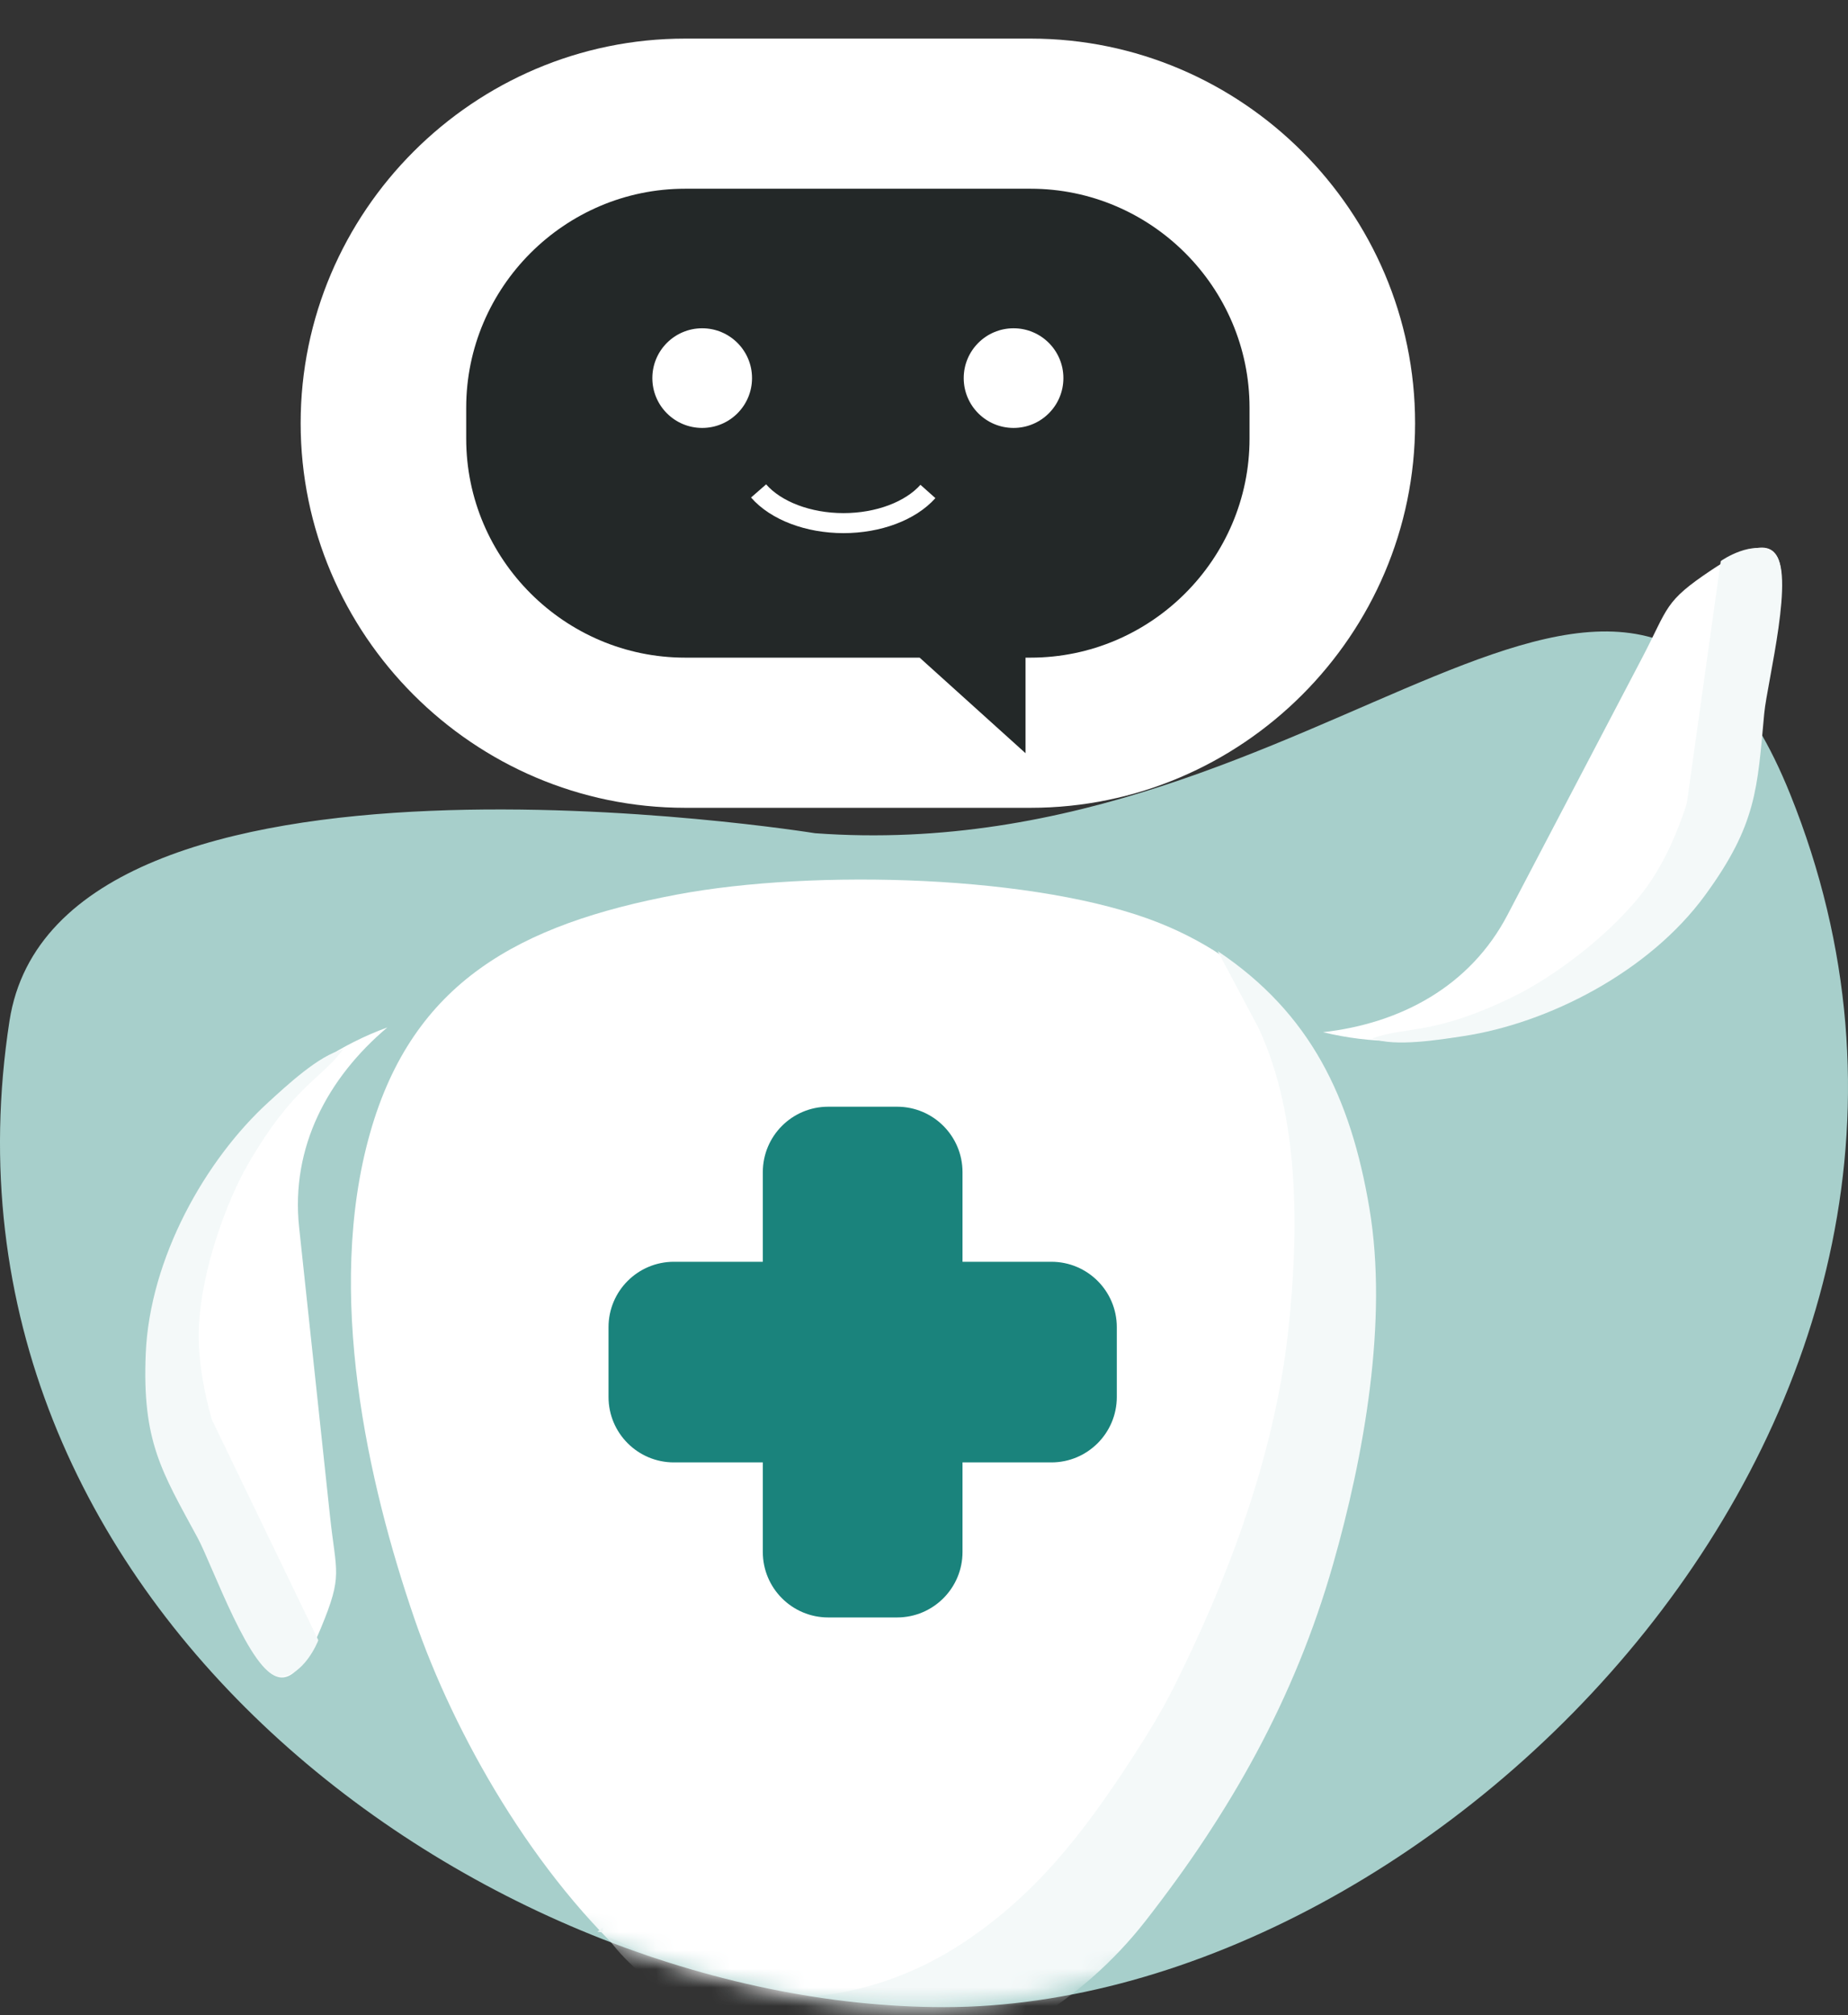 <svg width="100" height="109" viewBox="0 0 100 109" fill="none" xmlns="http://www.w3.org/2000/svg">
    <rect x="0" y="0" width="100" height="109" fill="#333333" stroke="none"/>
    <path d="M51.096 108.575C77.782 108.575 110.297 76.256 96.872 42.962C88.054 21.091 71.95 47.113 44.101 45.072C44.101 45.072 3.102 38.461 0.513 55.23C-4.345 86.704 26.25 108.575 51.096 108.575Z" fill="#A7CFCB"/>
    <mask id="mask0_5704_39900" style="mask-type:alpha" maskUnits="userSpaceOnUse" x="1" y="0" width="98" height="109">
        <path d="M98.432 41.683C98.432 77.782 71.716 113.644 43.471 108.049C13.587 102.13 9.898 83.466 6.846 82.109C6.039 81.751 4.945 77.844 3.893 74.206L1.525 67.868C1.525 64.816 3.814 63.956 2.159 62.273C6.846 54.644 3.587 54.644 6.846 39.893L8.879 28.021C13.462 5.856 19.566 1.745 19.566 1.745C91.791 -6.394 98.432 15.129 98.432 41.683Z" fill="#1A847C"/>
    </mask>
    <g mask="url(#mask0_5704_39900)">
        <path fill-rule="evenodd" clip-rule="evenodd" d="M36.624 48.392C28.076 50.002 22.341 53.129 20.027 61.284C17.581 69.902 19.897 80.21 22.433 87.583C26.66 99.872 39.676 118.482 55.415 109.52C70.88 100.715 85.206 58.903 62.736 49.928C56.229 47.328 44.042 46.995 36.624 48.392Z" fill="white"/>
        <path d="M48.544 87.495H44.817C42.863 87.495 41.278 85.909 41.278 83.955V79.108H36.467C34.512 79.108 32.929 77.522 32.929 75.569V71.792C32.929 69.838 34.512 68.255 36.467 68.255H41.278V63.407C41.278 61.451 42.863 59.867 44.817 59.867H48.544C50.498 59.867 52.084 61.451 52.084 63.407V68.255H56.893C58.847 68.255 60.433 69.838 60.433 71.792V75.569C60.433 77.522 58.847 79.108 56.893 79.108H52.084V83.955C52.084 85.909 50.498 87.495 48.544 87.495Z" fill="#1A837C"/>
        <path fill-rule="evenodd" clip-rule="evenodd" d="M37.074 2.088H55.769C67.212 2.088 76.574 11.45 76.574 22.893C76.574 34.335 67.212 43.698 55.769 43.698H37.074C25.631 43.698 16.269 34.335 16.269 22.893C16.269 11.45 25.631 2.088 37.074 2.088Z" fill="white"/>
        <path fill-rule="evenodd" clip-rule="evenodd" d="M55.77 10.209H37.073C30.558 10.209 25.227 15.54 25.227 22.056V23.729C25.227 30.244 30.558 35.575 37.073 35.575H49.764L55.494 40.744V35.575H55.77C62.285 35.575 67.616 30.244 67.616 23.729V22.056C67.616 15.54 62.285 10.209 55.77 10.209Z" fill="#232828"/>
        <path fill-rule="evenodd" clip-rule="evenodd" d="M54.846 17.758C56.337 17.758 57.543 18.965 57.543 20.453C57.543 21.943 56.337 23.149 54.846 23.149C53.357 23.149 52.149 21.943 52.149 20.453C52.149 18.965 53.357 17.758 54.846 17.758Z" fill="white"/>
        <path fill-rule="evenodd" clip-rule="evenodd" d="M37.997 17.758C39.487 17.758 40.694 18.965 40.694 20.453C40.694 21.943 39.487 23.149 37.997 23.149C36.507 23.149 35.3 21.943 35.3 20.453C35.3 18.965 36.507 17.758 37.997 17.758Z" fill="white"/>
        <path d="M50.212 26.585C49.267 27.646 47.526 28.298 45.644 28.298C43.742 28.298 41.988 27.632 41.049 26.557" stroke="white" stroke-width="1.083" stroke-miterlimit="22.926"/>
        <path fill-rule="evenodd" clip-rule="evenodd" d="M20.96 55.578C11.055 59.178 4.678 72.481 9.594 80.959C13.108 87.02 14.497 94.991 17.375 88.046C18.564 85.176 18.189 85.114 17.858 82.019L16.186 66.389C15.723 62.059 17.732 58.304 20.96 55.578Z" fill="white"/>
        <path fill-rule="evenodd" clip-rule="evenodd" d="M10.761 71.813C10.69 73.516 11.059 75.42 11.472 76.811L17.224 88.724C17.215 88.783 16.413 90.738 15.094 90.683C13.579 90.62 11.49 84.659 10.691 83.183C8.747 79.594 7.688 77.975 7.886 73.229C8.101 68.065 11.116 62.728 14.532 59.616C15.481 58.752 17.282 57.061 18.556 56.777C17.387 58.375 15.888 58.721 13.43 62.959C12.267 64.964 10.891 68.696 10.761 71.813Z" fill="#F4F9F9"/>
        <path fill-rule="evenodd" clip-rule="evenodd" d="M71.593 55.836C81.829 58.347 94.523 50.83 95.146 41.049C95.592 34.058 98.867 26.659 92.615 30.833C90.031 32.559 90.309 32.819 88.865 35.576L81.57 49.5C79.549 53.358 75.792 55.363 71.593 55.836Z" fill="white"/>
        <path fill-rule="evenodd" clip-rule="evenodd" d="M89.092 48.004C90.097 46.627 90.848 44.839 91.278 43.453L93.115 30.353C93.156 30.309 94.909 29.129 95.974 29.907C97.199 30.802 95.624 36.918 95.468 38.59C95.09 42.654 95.071 44.588 92.269 48.424C89.221 52.598 83.749 55.36 79.179 56.049C77.911 56.24 75.473 56.645 74.257 56.173C76.117 55.495 77.554 56.04 81.954 53.882C84.034 52.861 87.252 50.523 89.092 48.004Z" fill="#F4F9F9"/>
        <path fill-rule="evenodd" clip-rule="evenodd" d="M32.874 104.79C34.477 107.185 38.812 109.816 41.505 110.892C42.981 111.482 44.477 111.805 45.965 111.903H47.919C53.401 111.546 58.586 108.263 61.978 103.923C66.55 98.072 70.045 91.941 72.136 84.618C73.794 78.811 75.132 71.463 74.099 65.343C73.088 59.347 70.908 54.809 65.894 51.451L68.098 55.597C70.376 60.456 70.277 66.801 69.705 72.026C68.928 79.11 66.196 85.903 63.526 91.248C62.852 92.597 61.997 93.984 61.172 95.243C58.619 99.143 56.064 102.51 52.03 105.151C47.648 108.021 42.075 109.021 37.114 106.901C35.91 106.385 33.823 105.044 32.874 104.79Z" fill="#F4F9F9"/>
        <path fill-rule="evenodd" clip-rule="evenodd" d="M32.618 104.535V104.281L32.322 104.493L32.618 104.535Z" fill="#F4F9F9"/>
        <path fill-rule="evenodd" clip-rule="evenodd" d="M32.873 104.789L32.619 104.535L32.873 104.789Z" fill="#F4F9F9"/>
    </g>
</svg>
